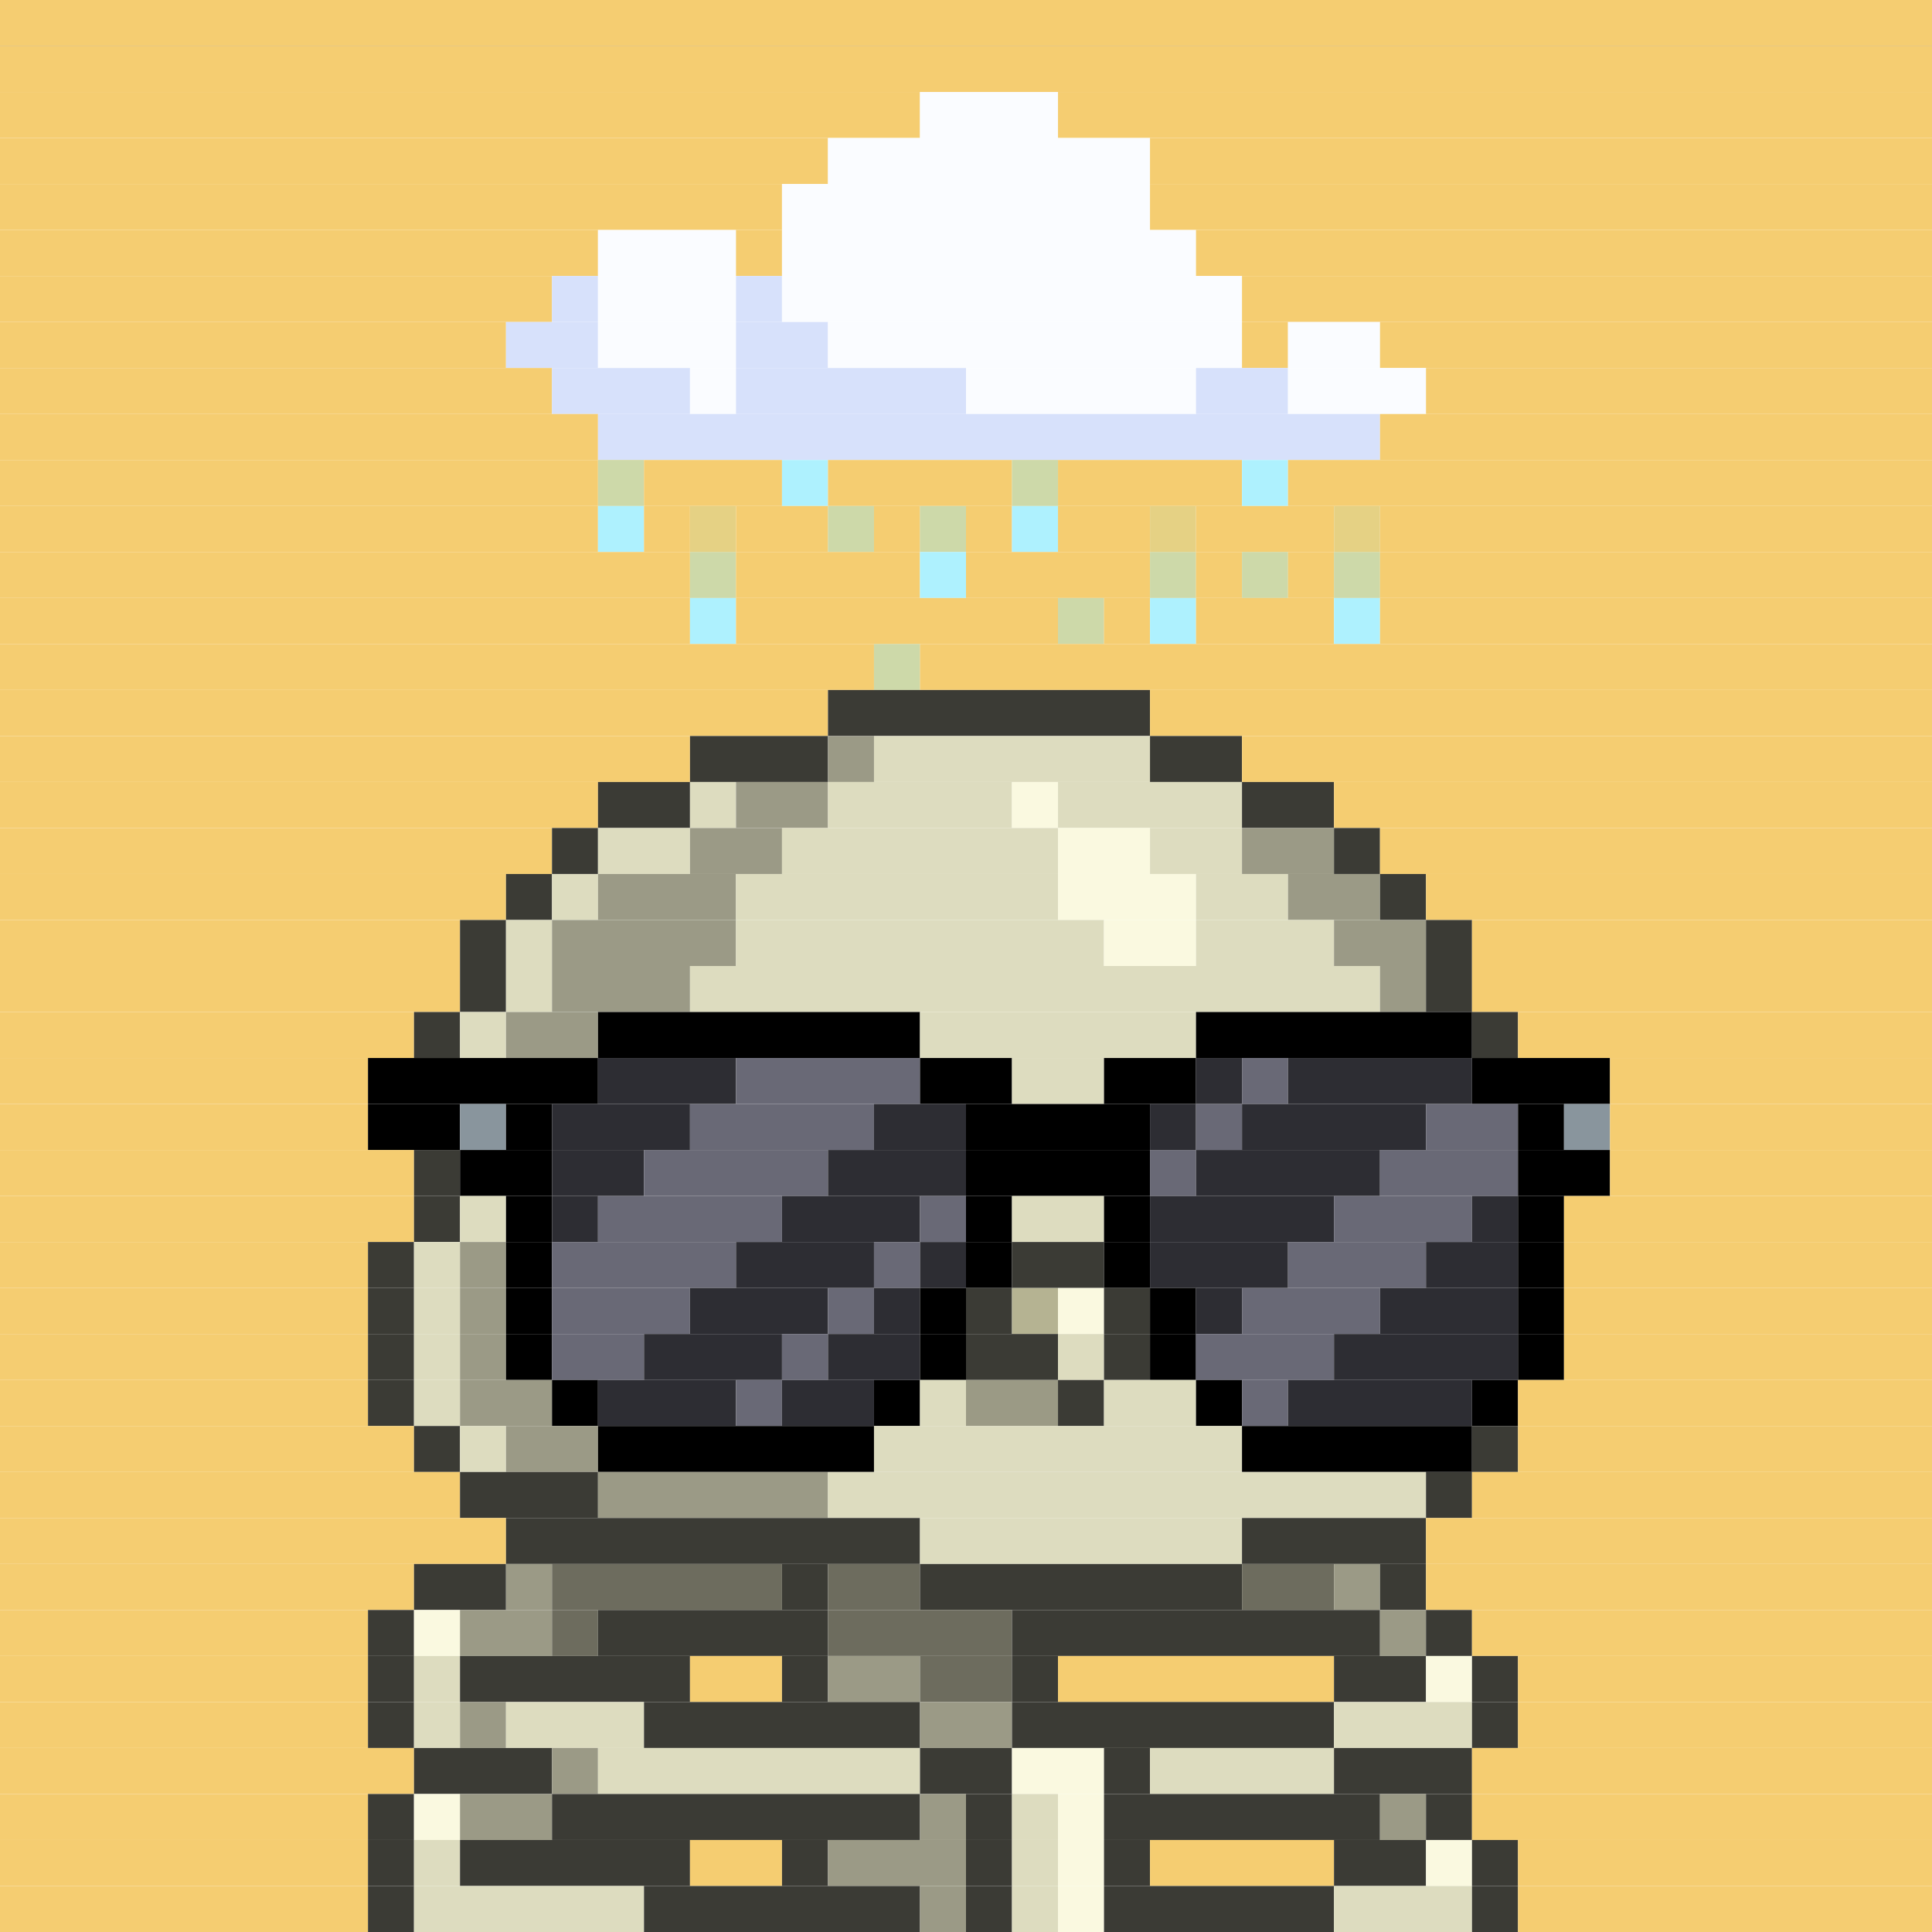<svg id="bird-svg" xmlns="http://www.w3.org/2000/svg" preserveAspectRatio="xMinYMin meet" viewBox="0 0 42 42"><rect x="0" y="0" width="42" height="42" fill="#808080" stroke="none"/> <rect class='c131' x='0' y='0' width='42'/><rect class='c131' x='0' y='1' width='42'/><rect class='c131' x='0' y='2' width='20'/><rect class='c525' x='20' y='2' width='3'/><rect class='c131' x='23' y='2' width='19'/><rect class='c131' x='0' y='3' width='18'/><rect class='c525' x='18' y='3' width='7'/><rect class='c131' x='25' y='3' width='17'/><rect class='c131' x='0' y='4' width='17'/><rect class='c525' x='17' y='4' width='8'/><rect class='c131' x='25' y='4' width='17'/><rect class='c131' x='0' y='5' width='13'/><rect class='c525' x='13' y='5' width='3'/><rect class='c131' x='16' y='5' width='1'/><rect class='c525' x='17' y='5' width='9'/><rect class='c131' x='26' y='5' width='16'/><rect class='c131' x='0' y='6' width='12'/><rect class='c526' x='12' y='6' width='1'/><rect class='c525' x='13' y='6' width='3'/><rect class='c526' x='16' y='6' width='1'/><rect class='c525' x='17' y='6' width='10'/><rect class='c131' x='27' y='6' width='15'/><rect class='c131' x='0' y='7' width='11'/><rect class='c526' x='11' y='7' width='2'/><rect class='c525' x='13' y='7' width='3'/><rect class='c526' x='16' y='7' width='2'/><rect class='c525' x='18' y='7' width='9'/><rect class='c131' x='27' y='7' width='1'/><rect class='c525' x='28' y='7' width='2'/><rect class='c131' x='30' y='7' width='12'/><rect class='c131' x='0' y='8' width='12'/><rect class='c526' x='12' y='8' width='3'/><rect class='c525' x='15' y='8' width='1'/><rect class='c526' x='16' y='8' width='5'/><rect class='c525' x='21' y='8' width='5'/><rect class='c526' x='26' y='8' width='2'/><rect class='c525' x='28' y='8' width='3'/><rect class='c131' x='31' y='8' width='11'/><rect class='c131' x='0' y='9' width='13'/><rect class='c526' x='13' y='9' width='17'/><rect class='c131' x='30' y='9' width='12'/><rect class='c131' x='13' y='10' width='1'/><rect class='c131' x='0' y='10' width='13'/><rect class='c870' x='13' y='10' width='1'/><rect class='c131' x='14' y='10' width='3'/><rect class='c527' x='17' y='10' width='1'/><rect class='c131' x='22' y='10' width='1'/><rect class='c131' x='18' y='10' width='4'/><rect class='c870' x='22' y='10' width='1'/><rect class='c131' x='23' y='10' width='4'/><rect class='c527' x='27' y='10' width='1'/><rect class='c131' x='28' y='10' width='14'/><rect class='c131' x='0' y='11' width='13'/><rect class='c527' x='13' y='11' width='1'/><rect class='c131' x='15' y='11' width='1'/><rect class='c131' x='14' y='11' width='1'/><rect class='c871' x='15' y='11' width='1'/><rect class='c131' x='18' y='11' width='1'/><rect class='c131' x='16' y='11' width='2'/><rect class='c870' x='18' y='11' width='1'/><rect class='c131' x='20' y='11' width='1'/><rect class='c131' x='19' y='11' width='1'/><rect class='c870' x='20' y='11' width='1'/><rect class='c131' x='21' y='11' width='1'/><rect class='c527' x='22' y='11' width='1'/><rect class='c131' x='25' y='11' width='1'/><rect class='c131' x='23' y='11' width='2'/><rect class='c871' x='25' y='11' width='1'/><rect class='c131' x='29' y='11' width='1'/><rect class='c131' x='26' y='11' width='3'/><rect class='c871' x='29' y='11' width='1'/><rect class='c131' x='30' y='11' width='12'/><rect class='c131' x='15' y='12' width='1'/><rect class='c131' x='0' y='12' width='15'/><rect class='c870' x='15' y='12' width='1'/><rect class='c131' x='16' y='12' width='4'/><rect class='c527' x='20' y='12' width='1'/><rect class='c131' x='25' y='12' width='1'/><rect class='c131' x='21' y='12' width='4'/><rect class='c870' x='25' y='12' width='1'/><rect class='c131' x='27' y='12' width='1'/><rect class='c131' x='26' y='12' width='1'/><rect class='c870' x='27' y='12' width='1'/><rect class='c131' x='29' y='12' width='1'/><rect class='c131' x='28' y='12' width='1'/><rect class='c870' x='29' y='12' width='1'/><rect class='c131' x='30' y='12' width='12'/><rect class='c131' x='0' y='13' width='15'/><rect class='c527' x='15' y='13' width='1'/><rect class='c131' x='23' y='13' width='1'/><rect class='c131' x='16' y='13' width='7'/><rect class='c870' x='23' y='13' width='1'/><rect class='c131' x='24' y='13' width='1'/><rect class='c527' x='25' y='13' width='1'/><rect class='c131' x='26' y='13' width='3'/><rect class='c527' x='29' y='13' width='1'/><rect class='c131' x='30' y='13' width='12'/><rect class='c131' x='19' y='14' width='1'/><rect class='c131' x='0' y='14' width='19'/><rect class='c870' x='19' y='14' width='1'/><rect class='c131' x='20' y='14' width='22'/><rect class='c131' x='0' y='15' width='18'/><rect class='c159' x='18' y='15' width='7'/><rect class='c131' x='25' y='15' width='17'/><rect class='c131' x='0' y='16' width='15'/><rect class='c159' x='15' y='16' width='3'/><rect class='c321' x='18' y='16' width='1'/><rect class='c161' x='19' y='16' width='6'/><rect class='c159' x='25' y='16' width='2'/><rect class='c131' x='27' y='16' width='15'/><rect class='c131' x='0' y='17' width='13'/><rect class='c159' x='13' y='17' width='2'/><rect class='c161' x='15' y='17' width='1'/><rect class='c321' x='16' y='17' width='2'/><rect class='c161' x='18' y='17' width='4'/><rect class='c162' x='22' y='17' width='1'/><rect class='c161' x='23' y='17' width='4'/><rect class='c159' x='27' y='17' width='2'/><rect class='c131' x='29' y='17' width='13'/><rect class='c131' x='0' y='18' width='12'/><rect class='c159' x='12' y='18' width='1'/><rect class='c161' x='13' y='18' width='2'/><rect class='c321' x='15' y='18' width='2'/><rect class='c161' x='17' y='18' width='6'/><rect class='c162' x='23' y='18' width='2'/><rect class='c161' x='25' y='18' width='2'/><rect class='c321' x='27' y='18' width='2'/><rect class='c159' x='29' y='18' width='1'/><rect class='c131' x='30' y='18' width='12'/><rect class='c131' x='0' y='19' width='11'/><rect class='c159' x='11' y='19' width='1'/><rect class='c161' x='12' y='19' width='1'/><rect class='c321' x='13' y='19' width='3'/><rect class='c161' x='16' y='19' width='7'/><rect class='c162' x='23' y='19' width='3'/><rect class='c161' x='26' y='19' width='2'/><rect class='c321' x='28' y='19' width='2'/><rect class='c159' x='30' y='19' width='1'/><rect class='c131' x='31' y='19' width='11'/><rect class='c131' x='0' y='20' width='10'/><rect class='c159' x='10' y='20' width='1'/><rect class='c161' x='11' y='20' width='1'/><rect class='c321' x='12' y='20' width='4'/><rect class='c161' x='16' y='20' width='8'/><rect class='c162' x='24' y='20' width='2'/><rect class='c161' x='26' y='20' width='3'/><rect class='c321' x='29' y='20' width='2'/><rect class='c159' x='31' y='20' width='1'/><rect class='c131' x='32' y='20' width='10'/><rect class='c131' x='0' y='21' width='10'/><rect class='c159' x='10' y='21' width='1'/><rect class='c161' x='11' y='21' width='1'/><rect class='c321' x='12' y='21' width='3'/><rect class='c161' x='15' y='21' width='15'/><rect class='c321' x='30' y='21' width='1'/><rect class='c159' x='31' y='21' width='1'/><rect class='c131' x='32' y='21' width='10'/><rect class='c131' x='0' y='22' width='9'/><rect class='c159' x='9' y='22' width='1'/><rect class='c161' x='10' y='22' width='1'/><rect class='c321' x='11' y='22' width='2'/><rect class='c165' x='13' y='22' width='7'/><rect class='c161' x='20' y='22' width='6'/><rect class='c165' x='26' y='22' width='6'/><rect class='c159' x='32' y='22' width='1'/><rect class='c131' x='33' y='22' width='9'/><rect class='c131' x='0' y='23' width='8'/><rect class='c165' x='8' y='23' width='5'/><rect class='c383' x='13' y='23' width='3'/><rect class='c384' x='16' y='23' width='4'/><rect class='c165' x='20' y='23' width='2'/><rect class='c161' x='22' y='23' width='2'/><rect class='c165' x='24' y='23' width='2'/><rect class='c383' x='26' y='23' width='1'/><rect class='c384' x='27' y='23' width='1'/><rect class='c383' x='28' y='23' width='4'/><rect class='c165' x='32' y='23' width='3'/><rect class='c131' x='35' y='23' width='7'/><rect class='c131' x='0' y='24' width='8'/><rect class='c165' x='8' y='24' width='2'/><rect class='c401' x='10' y='24' width='1'/><rect class='c165' x='11' y='24' width='1'/><rect class='c383' x='12' y='24' width='3'/><rect class='c384' x='15' y='24' width='4'/><rect class='c383' x='19' y='24' width='2'/><rect class='c165' x='21' y='24' width='4'/><rect class='c383' x='25' y='24' width='1'/><rect class='c384' x='26' y='24' width='1'/><rect class='c383' x='27' y='24' width='4'/><rect class='c384' x='31' y='24' width='2'/><rect class='c165' x='33' y='24' width='1'/><rect class='c401' x='34' y='24' width='1'/><rect class='c131' x='35' y='24' width='7'/><rect class='c131' x='0' y='25' width='9'/><rect class='c159' x='9' y='25' width='1'/><rect class='c165' x='10' y='25' width='2'/><rect class='c383' x='12' y='25' width='2'/><rect class='c384' x='14' y='25' width='4'/><rect class='c383' x='18' y='25' width='3'/><rect class='c165' x='21' y='25' width='4'/><rect class='c384' x='25' y='25' width='1'/><rect class='c383' x='26' y='25' width='4'/><rect class='c384' x='30' y='25' width='3'/><rect class='c165' x='33' y='25' width='2'/><rect class='c131' x='35' y='25' width='7'/><rect class='c131' x='0' y='26' width='9'/><rect class='c159' x='9' y='26' width='1'/><rect class='c161' x='10' y='26' width='1'/><rect class='c165' x='11' y='26' width='1'/><rect class='c383' x='12' y='26' width='1'/><rect class='c384' x='13' y='26' width='4'/><rect class='c383' x='17' y='26' width='3'/><rect class='c384' x='20' y='26' width='1'/><rect class='c165' x='21' y='26' width='1'/><rect class='c161' x='22' y='26' width='2'/><rect class='c165' x='24' y='26' width='1'/><rect class='c383' x='25' y='26' width='4'/><rect class='c384' x='29' y='26' width='3'/><rect class='c383' x='32' y='26' width='1'/><rect class='c165' x='33' y='26' width='1'/><rect class='c131' x='34' y='26' width='8'/><rect class='c131' x='0' y='27' width='8'/><rect class='c159' x='8' y='27' width='1'/><rect class='c161' x='9' y='27' width='1'/><rect class='c321' x='10' y='27' width='1'/><rect class='c165' x='11' y='27' width='1'/><rect class='c384' x='12' y='27' width='4'/><rect class='c383' x='16' y='27' width='3'/><rect class='c384' x='19' y='27' width='1'/><rect class='c383' x='20' y='27' width='1'/><rect class='c165' x='21' y='27' width='1'/><rect class='c159' x='22' y='27' width='2'/><rect class='c165' x='24' y='27' width='1'/><rect class='c383' x='25' y='27' width='3'/><rect class='c384' x='28' y='27' width='3'/><rect class='c383' x='31' y='27' width='2'/><rect class='c165' x='33' y='27' width='1'/><rect class='c131' x='34' y='27' width='8'/><rect class='c131' x='0' y='28' width='8'/><rect class='c159' x='8' y='28' width='1'/><rect class='c161' x='9' y='28' width='1'/><rect class='c321' x='10' y='28' width='1'/><rect class='c165' x='11' y='28' width='1'/><rect class='c384' x='12' y='28' width='3'/><rect class='c383' x='15' y='28' width='3'/><rect class='c384' x='18' y='28' width='1'/><rect class='c383' x='19' y='28' width='1'/><rect class='c165' x='20' y='28' width='1'/><rect class='c159' x='21' y='28' width='1'/><rect class='c160' x='22' y='28' width='1'/><rect class='c162' x='23' y='28' width='1'/><rect class='c159' x='24' y='28' width='1'/><rect class='c165' x='25' y='28' width='1'/><rect class='c383' x='26' y='28' width='1'/><rect class='c384' x='27' y='28' width='3'/><rect class='c383' x='30' y='28' width='3'/><rect class='c165' x='33' y='28' width='1'/><rect class='c131' x='34' y='28' width='8'/><rect class='c131' x='0' y='29' width='8'/><rect class='c159' x='8' y='29' width='1'/><rect class='c161' x='9' y='29' width='1'/><rect class='c321' x='10' y='29' width='1'/><rect class='c165' x='11' y='29' width='1'/><rect class='c384' x='12' y='29' width='2'/><rect class='c383' x='14' y='29' width='3'/><rect class='c384' x='17' y='29' width='1'/><rect class='c383' x='18' y='29' width='2'/><rect class='c165' x='20' y='29' width='1'/><rect class='c159' x='21' y='29' width='2'/><rect class='c161' x='23' y='29' width='1'/><rect class='c159' x='24' y='29' width='1'/><rect class='c165' x='25' y='29' width='1'/><rect class='c384' x='26' y='29' width='3'/><rect class='c383' x='29' y='29' width='4'/><rect class='c165' x='33' y='29' width='1'/><rect class='c131' x='34' y='29' width='8'/><rect class='c131' x='0' y='30' width='8'/><rect class='c159' x='8' y='30' width='1'/><rect class='c161' x='9' y='30' width='1'/><rect class='c321' x='10' y='30' width='2'/><rect class='c165' x='12' y='30' width='1'/><rect class='c383' x='13' y='30' width='3'/><rect class='c384' x='16' y='30' width='1'/><rect class='c383' x='17' y='30' width='2'/><rect class='c165' x='19' y='30' width='1'/><rect class='c161' x='20' y='30' width='1'/><rect class='c164' x='21' y='30' width='2'/><rect class='c159' x='23' y='30' width='1'/><rect class='c161' x='24' y='30' width='2'/><rect class='c165' x='26' y='30' width='1'/><rect class='c384' x='27' y='30' width='1'/><rect class='c383' x='28' y='30' width='4'/><rect class='c165' x='32' y='30' width='1'/><rect class='c131' x='33' y='30' width='9'/><rect class='c131' x='0' y='31' width='9'/><rect class='c159' x='9' y='31' width='1'/><rect class='c161' x='10' y='31' width='1'/><rect class='c321' x='11' y='31' width='2'/><rect class='c165' x='13' y='31' width='6'/><rect class='c161' x='19' y='31' width='8'/><rect class='c165' x='27' y='31' width='5'/><rect class='c159' x='32' y='31' width='1'/><rect class='c131' x='33' y='31' width='9'/><rect class='c131' x='0' y='32' width='10'/><rect class='c159' x='10' y='32' width='3'/><rect class='c321' x='13' y='32' width='5'/><rect class='c161' x='18' y='32' width='13'/><rect class='c159' x='31' y='32' width='1'/><rect class='c131' x='32' y='32' width='10'/><rect class='c131' x='0' y='33' width='11'/><rect class='c159' x='11' y='33' width='9'/><rect class='c161' x='20' y='33' width='7'/><rect class='c159' x='27' y='33' width='4'/><rect class='c131' x='31' y='33' width='11'/><rect class='c131' x='0' y='34' width='9'/><rect class='c159' x='9' y='34' width='2'/><rect class='c321' x='11' y='34' width='1'/><rect class='c163' x='12' y='34' width='5'/><rect class='c159' x='17' y='34' width='1'/><rect class='c163' x='18' y='34' width='2'/><rect class='c159' x='20' y='34' width='7'/><rect class='c163' x='27' y='34' width='2'/><rect class='c321' x='29' y='34' width='1'/><rect class='c159' x='30' y='34' width='1'/><rect class='c131' x='31' y='34' width='11'/><rect class='c131' x='0' y='35' width='8'/><rect class='c159' x='8' y='35' width='1'/><rect class='c162' x='9' y='35' width='1'/><rect class='c321' x='10' y='35' width='2'/><rect class='c163' x='12' y='35' width='1'/><rect class='c159' x='13' y='35' width='5'/><rect class='c163' x='18' y='35' width='4'/><rect class='c159' x='22' y='35' width='8'/><rect class='c321' x='30' y='35' width='1'/><rect class='c159' x='31' y='35' width='1'/><rect class='c131' x='32' y='35' width='10'/><rect class='c131' x='0' y='36' width='8'/><rect class='c159' x='8' y='36' width='1'/><rect class='c161' x='9' y='36' width='1'/><rect class='c159' x='10' y='36' width='5'/><rect class='c131' x='15' y='36' width='2'/><rect class='c159' x='17' y='36' width='1'/><rect class='c321' x='18' y='36' width='2'/><rect class='c163' x='20' y='36' width='2'/><rect class='c159' x='22' y='36' width='1'/><rect class='c131' x='23' y='36' width='6'/><rect class='c159' x='29' y='36' width='2'/><rect class='c162' x='31' y='36' width='1'/><rect class='c159' x='32' y='36' width='1'/><rect class='c131' x='33' y='36' width='9'/><rect class='c131' x='0' y='37' width='8'/><rect class='c159' x='8' y='37' width='1'/><rect class='c161' x='9' y='37' width='1'/><rect class='c321' x='10' y='37' width='1'/><rect class='c161' x='11' y='37' width='3'/><rect class='c159' x='14' y='37' width='6'/><rect class='c321' x='20' y='37' width='2'/><rect class='c159' x='22' y='37' width='7'/><rect class='c161' x='29' y='37' width='3'/><rect class='c159' x='32' y='37' width='1'/><rect class='c131' x='33' y='37' width='9'/><rect class='c131' x='0' y='38' width='9'/><rect class='c159' x='9' y='38' width='3'/><rect class='c321' x='12' y='38' width='1'/><rect class='c161' x='13' y='38' width='7'/><rect class='c159' x='20' y='38' width='2'/><rect class='c162' x='22' y='38' width='2'/><rect class='c159' x='24' y='38' width='1'/><rect class='c161' x='25' y='38' width='4'/><rect class='c159' x='29' y='38' width='3'/><rect class='c131' x='32' y='38' width='10'/><rect class='c131' x='0' y='39' width='8'/><rect class='c159' x='8' y='39' width='1'/><rect class='c162' x='9' y='39' width='1'/><rect class='c321' x='10' y='39' width='2'/><rect class='c159' x='12' y='39' width='8'/><rect class='c321' x='20' y='39' width='1'/><rect class='c159' x='21' y='39' width='1'/><rect class='c161' x='22' y='39' width='1'/><rect class='c162' x='23' y='39' width='1'/><rect class='c159' x='24' y='39' width='6'/><rect class='c321' x='30' y='39' width='1'/><rect class='c159' x='31' y='39' width='1'/><rect class='c131' x='32' y='39' width='10'/><rect class='c131' x='0' y='40' width='8'/><rect class='c159' x='8' y='40' width='1'/><rect class='c161' x='9' y='40' width='1'/><rect class='c159' x='10' y='40' width='5'/><rect class='c131' x='15' y='40' width='2'/><rect class='c159' x='17' y='40' width='1'/><rect class='c321' x='18' y='40' width='3'/><rect class='c159' x='21' y='40' width='1'/><rect class='c161' x='22' y='40' width='1'/><rect class='c162' x='23' y='40' width='1'/><rect class='c159' x='24' y='40' width='1'/><rect class='c131' x='25' y='40' width='4'/><rect class='c159' x='29' y='40' width='2'/><rect class='c162' x='31' y='40' width='1'/><rect class='c159' x='32' y='40' width='1'/><rect class='c131' x='33' y='40' width='9'/><rect class='c131' x='0' y='41' width='8'/><rect class='c159' x='8' y='41' width='1'/><rect class='c161' x='9' y='41' width='5'/><rect class='c159' x='14' y='41' width='6'/><rect class='c321' x='20' y='41' width='1'/><rect class='c159' x='21' y='41' width='1'/><rect class='c161' x='22' y='41' width='1'/><rect class='c162' x='23' y='41' width='1'/><rect class='c159' x='24' y='41' width='5'/><rect class='c161' x='29' y='41' width='3'/><rect class='c159' x='32' y='41' width='1'/><rect class='c131' x='33' y='41' width='9'/><style>rect{height:1px;} #bird-svg{shape-rendering: crispedges;} .c131{fill:rgb(245,205,113)}.c159{fill:rgb(59,59,53)}.c160{fill:rgb(181,179,146)}.c161{fill:rgb(221,220,191)}.c162{fill:rgb(250,249,224)}.c163{fill:rgb(109,108,94)}.c164{fill:rgb(155,154,133)}.c165{fill:rgb(0,0,0)}.c321{fill:rgb(155,154,134)}.c383{fill:rgb(45,45,51)}.c384{fill:rgb(105,105,118)}.c401{fill:rgb(137,149,157)}.c525{fill:rgb(250,252,255)}.c526{fill:rgb(215,225,251)}.c527{fill:rgb(174,241,254)}.c870{fill:rgba(146,235,252,0.40)}.c871{fill:rgba(135,234,254,0.14)}</style></svg>